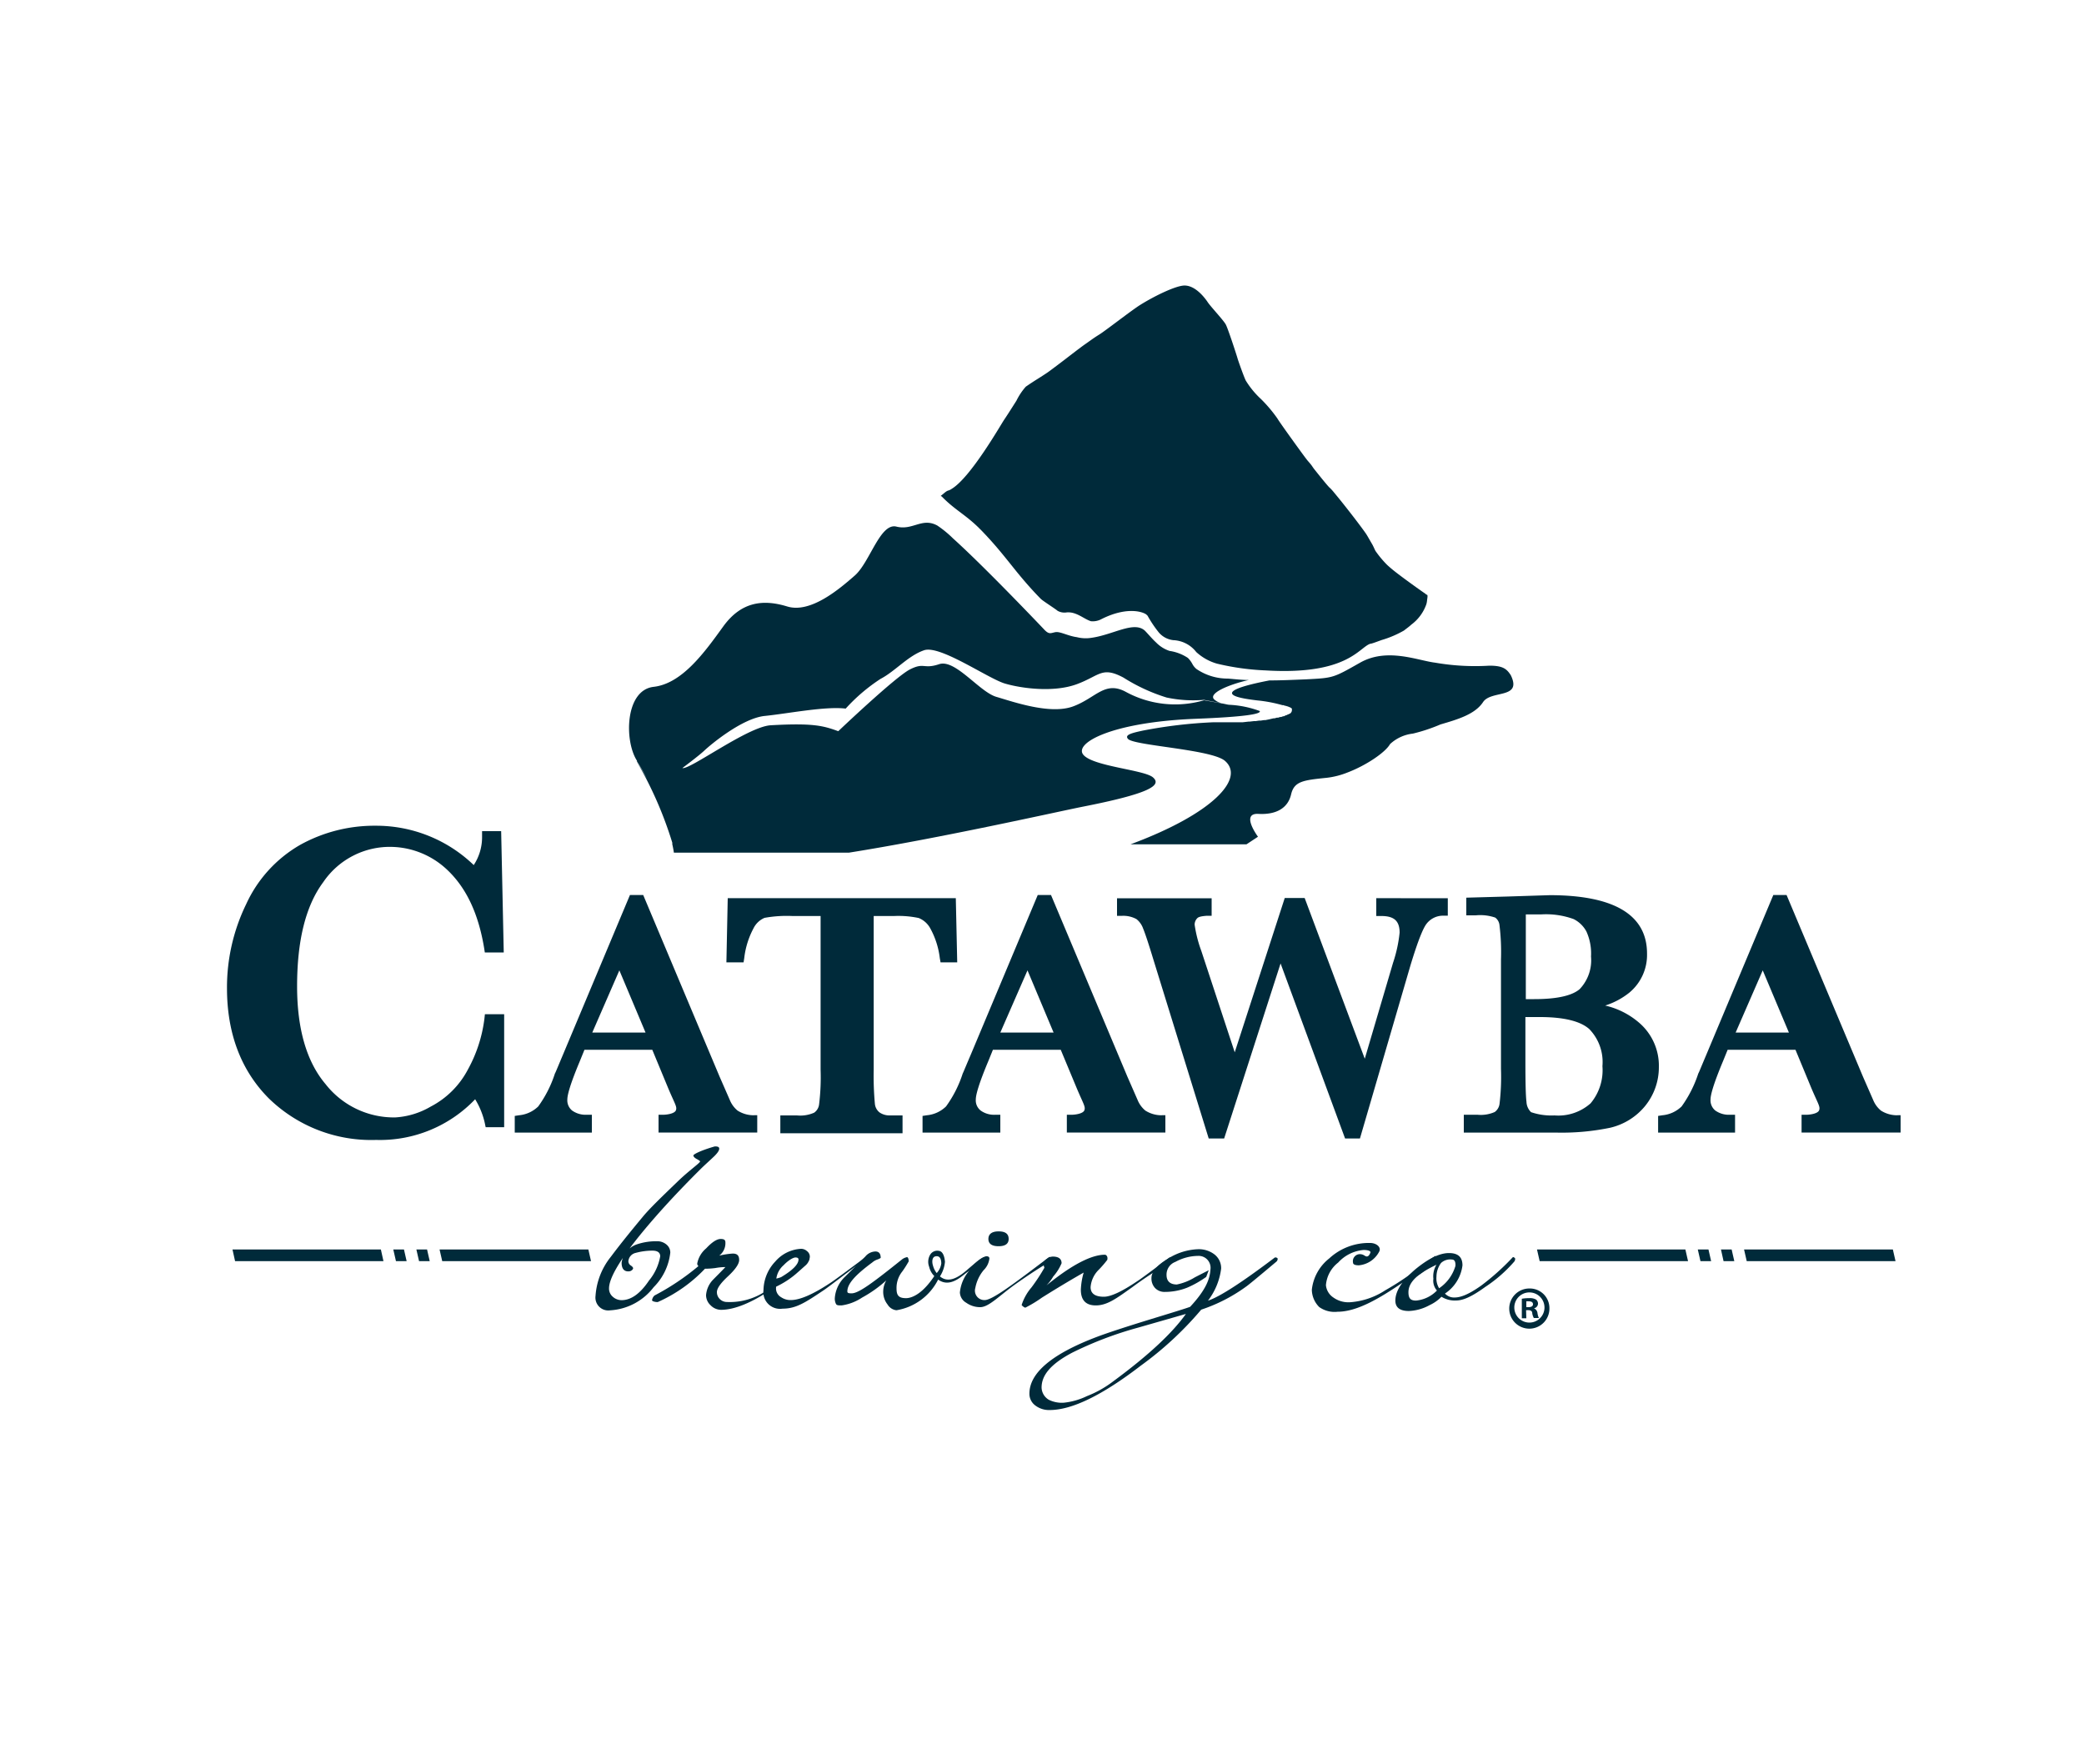 <svg id="Desktop" xmlns="http://www.w3.org/2000/svg" viewBox="0 0 250 211.62"><defs><style>.cls-1{fill:#fff;}.cls-2{fill:#002a3a;}</style></defs><rect class="cls-1" width="250" height="211.62"/><g id="Logos"><path class="cls-2" d="M113.62,159l.14.16-.07-.08-.06-.07Z"/><path class="cls-2" d="M139.21,133.78a3.61,3.61,0,0,1-1.81-.56,3.21,3.21,0,0,1-.93-1.27l-1.23-2.81-9.16-21.78h-1.59l-8,19.07c-.82,1.92-.94,2.24-1,2.34a14.06,14.06,0,0,1-2,3.95,3.79,3.79,0,0,1-2.3,1.06l-.52.08v2H120v-2.14h-.61a2.75,2.75,0,0,1-1.74-.5,1.55,1.55,0,0,1-.59-1.35c0-.46.26-1.63,1.51-4.61l.54-1.33h8.14l1.92,4.61c.8,1.9,1.08,2.22.91,2.65s-1.21.53-1.49.53h-.61v2.13h11.82v-2.08ZM120,123.86l3.26-7.46,3.13,7.46Z"/><path class="cls-2" d="M227.45,133.78a3.61,3.61,0,0,1-1.81-.56,3.21,3.21,0,0,1-.93-1.27l-1.23-2.81-9.16-21.78h-1.59l-8,19.07c-.81,1.92-.93,2.24-1,2.34a14.36,14.36,0,0,1-2,3.95,3.79,3.79,0,0,1-2.3,1.06l-.52.08v2h9.23v-2.14h-.61a2.8,2.8,0,0,1-1.75-.5,1.57,1.57,0,0,1-.58-1.35c0-.46.26-1.63,1.51-4.61l.54-1.33h8.14l1.91,4.61c.81,1.9,1.09,2.22.92,2.65s-1.21.53-1.49.53h-.61v2.13H228v-2.08Zm-19.24-9.92,3.25-7.46,3.14,7.46Z"/><path class="cls-2" d="M58.11,122.21a16.94,16.94,0,0,1-2,6.12,10.49,10.49,0,0,1-4.44,4.41,9.53,9.53,0,0,1-4.25,1.3,10.42,10.42,0,0,1-8.37-4c-2.27-2.68-3.41-6.63-3.41-11.73,0-5.41,1-9.61,3.13-12.48a9.65,9.65,0,0,1,8.29-4.24,10,10,0,0,1,6.45,2.62c2.38,2.18,3.87,5.3,4.57,9.53l.08.51h2.27L60.12,99.7H57.83v.69a6.07,6.07,0,0,1-1,3.38,16.85,16.85,0,0,0-11.76-4.72,18.36,18.36,0,0,0-9.07,2.3,15.76,15.76,0,0,0-6.47,7.11,22.81,22.81,0,0,0-2.3,10.08c0,5.43,1.69,9.87,5,13.2a17.6,17.6,0,0,0,12.89,5A15.77,15.77,0,0,0,57,131.86a9.35,9.35,0,0,1,1.16,2.87l.1.48h2.22V121.66H58.17Z"/><path class="cls-2" d="M90.29,133.78a3.61,3.61,0,0,1-1.81-.56,3.21,3.21,0,0,1-.93-1.27l-1.23-2.81-9.16-21.78H75.57l-8,19.07c-.81,1.92-.93,2.24-1,2.34a14.06,14.06,0,0,1-2,3.95,3.79,3.79,0,0,1-2.3,1.06l-.52.08v2H71v-2.14h-.61a2.8,2.8,0,0,1-1.75-.5,1.57,1.57,0,0,1-.58-1.35c0-.46.26-1.63,1.51-4.61l.54-1.33h8.14l1.91,4.61c.8,1.9,1.09,2.22.92,2.65s-1.21.53-1.49.53H79v2.13H90.84v-2.08Zm-19.24-9.92,3.25-7.46,3.14,7.46Z"/><path class="cls-2" d="M114.66,107.74H87.3l-.16,7.7H89.2l.08-.51a10,10,0,0,1,1.12-3.59,2.61,2.61,0,0,1,1.32-1.24,15,15,0,0,1,3.34-.22h3.38v18.41a26.7,26.7,0,0,1-.18,4.18,1.41,1.41,0,0,1-.59,1,4.1,4.1,0,0,1-2.06.33h-2v2.14h14.66v-2.14h-1.58a2.08,2.08,0,0,1-1.18-.36,1.5,1.5,0,0,1-.56-1.06,36.67,36.67,0,0,1-.14-4.06V109.88h2.45a11.72,11.72,0,0,1,2.95.24,2.74,2.74,0,0,1,1.37,1.21,9.77,9.77,0,0,1,1.16,3.6l.09.51h2Z"/><path class="cls-2" d="M165.1,107.74v2.14h.61c1.54,0,2.19.6,2.19,2a16.73,16.73,0,0,1-.79,3.62L163.72,127l-7.21-19.28h-2.39l-6,18.51-4-12.14a15.47,15.47,0,0,1-.81-3.17,1.11,1.11,0,0,1,.31-.77c.12-.13.36-.24,1.16-.3l.57,0v-2.1H134v2.11l.58,0a3.28,3.28,0,0,1,1.75.39,2.51,2.51,0,0,1,.8,1.13c.25.6.67,1.87,1.24,3.75L145,136.57h1.85l6.77-21,7.74,21h1.78l6.05-20.73c1-3.31,1.58-4.55,1.92-5a2.49,2.49,0,0,1,2-1l.57,0v-2.09Z"/><path class="cls-2" d="M196.56,122.62a9.47,9.47,0,0,0-4-2,9,9,0,0,0,2.9-1.55,5.87,5.87,0,0,0,2.12-4.69c0-4.62-3.92-7-11.68-7l-5,.16-5,.14v2.12h1.13a5.52,5.52,0,0,1,2.34.27,1.28,1.28,0,0,1,.51.9,26.57,26.57,0,0,1,.18,4.12v13.12a27.54,27.54,0,0,1-.17,4.18,1.43,1.43,0,0,1-.58,1,4.13,4.13,0,0,1-2.06.33h-1.65v2.14H186.7a28.61,28.61,0,0,0,6.45-.58,7.65,7.65,0,0,0,4.2-2.61A7.36,7.36,0,0,0,199,128,6.79,6.79,0,0,0,196.56,122.62Zm-6.25-10.88a6.38,6.38,0,0,1,.55,3,5,5,0,0,1-1.36,3.91c-.93.8-2.77,1.2-5.46,1.2h-1V109.69l1.8,0a9.68,9.68,0,0,1,3.94.56A3.53,3.53,0,0,1,190.31,111.74Zm-7.19,20.44c-.09-.66-.13-2.27-.13-4.79V122l1.72,0c2.86,0,4.85.48,5.93,1.43a5.66,5.66,0,0,1,1.59,4.46,6.18,6.18,0,0,1-1.42,4.46,5.82,5.82,0,0,1-4.33,1.45,7.58,7.58,0,0,1-2.81-.39A1.8,1.8,0,0,1,183.12,132.18Z"/><polygon class="cls-2" points="203.67 149.88 203.99 151.28 205.27 151.28 204.95 149.88 203.67 149.88"/><polygon class="cls-2" points="209.54 151.28 227.39 151.28 227.07 149.88 209.22 149.88 209.54 151.28"/><polygon class="cls-2" points="207.73 149.88 206.45 149.88 206.76 151.28 208.05 151.28 207.73 149.88"/><polygon class="cls-2" points="202.18 149.88 184.38 149.88 184.7 151.28 202.5 151.28 202.18 149.88"/><polygon class="cls-2" points="47.18 149.88 47.5 151.28 48.78 151.28 48.46 149.88 47.18 149.88"/><polygon class="cls-2" points="53.05 151.28 70.9 151.28 70.58 149.88 52.73 149.88 53.05 151.28"/><polygon class="cls-2" points="51.23 149.88 49.95 149.88 50.27 151.28 51.55 151.28 51.23 149.88"/><polygon class="cls-2" points="45.69 149.88 27.89 149.88 28.2 151.28 46 151.28 45.69 149.88"/><path class="cls-2" d="M86.28,137.79c0,.21-.19.5-.57.88-.54.52-1.09,1-1.65,1.55q-4.14,4.11-7.06,7.66c-2.63,3.21-3.94,5.44-3.94,6.67a1.28,1.28,0,0,0,.45,1,1.57,1.57,0,0,0,1.06.41c1.14,0,2.24-.79,3.29-2.36a6.22,6.22,0,0,0,1.34-2.9c0-.45-.32-.68-.94-.68a7.66,7.66,0,0,0-2,.27,1.12,1.12,0,0,0-.88,1,.61.61,0,0,0,.29.51c.19.13.28.24.28.34s-.19.37-.57.37q-.81,0-.81-1.05a2.76,2.76,0,0,1,1.76-2.17,7.25,7.25,0,0,1,2.7-.39,1.7,1.7,0,0,1,1,.46,1.23,1.23,0,0,1,.38.89,6.94,6.94,0,0,1-2,4.16,7.09,7.09,0,0,1-5.22,2.77,1.54,1.54,0,0,1-1.75-1.72,8.36,8.36,0,0,1,1.78-4.63c.18-.22,1.12-1.55,3.84-4.81.81-1,2.31-2.44,4.2-4.26,1.44-1.4,2.73-2.25,2.73-2.46a2,2,0,0,0-.41-.27c-.27-.15-.4-.3-.4-.43s.85-.59,2.56-1.08C86.12,137.51,86.28,137.59,86.28,137.79Z"/><path class="cls-2" d="M97.1,150.91a.45.45,0,0,1-.13.34,52.52,52.52,0,0,1-4.49,3.46c-2.22,1.49-4.31,2.41-6,2.41a1.77,1.77,0,0,1-1.23-.54,1.66,1.66,0,0,1-.55-1.22,3,3,0,0,1,.76-1.77c.54-.56,1-1,1.56-1.6a7.36,7.36,0,0,0-1.23.12,9.58,9.58,0,0,1-1.22.08,17.69,17.69,0,0,1-5.67,4c-.36,0-.68-.11-.68-.22a.93.93,0,0,1,.3-.57,29.32,29.32,0,0,0,5.27-3.53.34.34,0,0,1-.14-.35,3.11,3.11,0,0,1,1.06-1.77c.71-.76,1.29-1.13,1.74-1.13s.57.14.57.42a1.87,1.87,0,0,1-.74,1.58,9.84,9.84,0,0,1,1.62-.25c.62,0,.77.33.77.78s-.44,1.11-1.33,1.94S86,154.54,86,155a1.16,1.16,0,0,0,.35.83,1.21,1.21,0,0,0,.86.35,7.72,7.72,0,0,0,4.88-1.47,28.35,28.35,0,0,0,4.67-3.92.18.18,0,0,1,.2,0A.16.16,0,0,1,97.1,150.91Z"/><path class="cls-2" d="M104.15,150.94c0,.14-.19,0-.3.1-1.9,1.32-4.3,3.25-5.13,3.79-2.14,1.43-3.23,2.15-4.85,2.15a2,2,0,0,1-2.28-2.24A5.1,5.1,0,0,1,93,151.33a4.37,4.37,0,0,1,3.11-1.53,1.06,1.06,0,0,1,.7.28.83.83,0,0,1,.34.66,1.51,1.51,0,0,1-.56,1.09c-.38.34-.75.67-1.13,1a10.69,10.69,0,0,1-2.35,1.51,1.21,1.21,0,0,0,.6,1.27,2,2,0,0,0,1.14.34c1.12,0,2.71-.7,4.79-2.08.45-.29,1.83-1.31,4.16-3.05a.18.18,0,0,1,.2,0A.15.15,0,0,1,104.15,150.94Zm-8.36.14c0-.16-.12-.24-.37-.24s-.83.31-1.42.93a2.59,2.59,0,0,0-.87,1.6,3.63,3.63,0,0,0,.57-.17C95.09,152.37,95.79,151.66,95.79,151.08Z"/><path class="cls-2" d="M118.47,151a.61.61,0,0,1-.14.37c-.88,1-1.36.52-2.47,1.36-.71.55-2,1.72-3.32.76a6.82,6.82,0,0,1-5,3.68,1.41,1.41,0,0,1-1.06-.68,2.45,2.45,0,0,1-.53-1.55,2.74,2.74,0,0,1,.37-1.35,15,15,0,0,1-2.9,2.06,5.94,5.94,0,0,1-2.46.94c-.36,0-.58,0-.67-.17a1.39,1.39,0,0,1-.14-.77,3.91,3.91,0,0,1,1.22-2.5l2.43-2.42a1.64,1.64,0,0,1,1.21-.61c.43,0,.64.26.64.77,0,0-.15.12-.44.21a1.8,1.8,0,0,0-.56.33c-2.14,1.58-3,2.6-3,3.48,0,.22.2.23.52.23.85,0,2.58-1.3,6.09-4.11a1.54,1.54,0,0,1,.54-.23c.15,0,.21.28.21.53,0-.06-.23.44-.77,1.19a3.14,3.14,0,0,0-.69,2.06c0,.84.29,1.14,1.15,1.14.43,0,1.77-.22,3.38-2.65a2.32,2.32,0,0,1-.62-1.12,1.67,1.67,0,0,1,.14-1.47,1,1,0,0,1,1.05-.43c.42.06.64.57.71,1.3a3.9,3.9,0,0,1-.6,1.76c1,.85,2.19.13,3.15-.69,1.42-1.22,1.86-1.59,2.24-1.66.07,0,.06,0,.15.07A.16.16,0,0,1,118.47,151Zm-5.55.6c0-.6-.19-.93-.57-.91-.58,0-.57.71-.42,1.15a2.34,2.34,0,0,0,.44.87A2.12,2.12,0,0,0,112.92,151.55Z"/><path class="cls-2" d="M126.12,151a.35.35,0,0,1-.13.33c-1.69.95-3.85,2.48-4.41,2.88-1.84,1.35-3,2.59-4,2.59a2.88,2.88,0,0,1-1.67-.53,1.49,1.49,0,0,1-.76-1.23,4.71,4.71,0,0,1,1.22-2.73,4.09,4.09,0,0,1,1.92-1.62c.27,0,.4.09.4.27a2.32,2.32,0,0,1-.69,1.4A4.69,4.69,0,0,0,117,154.5a1.13,1.13,0,0,0,1.12,1.45c.92,0,3.4-1.88,7.71-5.14a.2.2,0,0,1,.21,0A.16.16,0,0,1,126.12,151ZM121,148.62c0,.58-.41.87-1.21.87s-1.22-.29-1.22-.87.41-.91,1.22-.91S121,148,121,148.62Z"/><path class="cls-2" d="M140.72,151a.35.35,0,0,1-.13.33,42.67,42.67,0,0,0-4.74,3.06c-1.88,1.33-3,2.2-4.4,2.2-1.19,0-1.79-.63-1.79-1.89a8.58,8.58,0,0,1,.34-2.05q-2.37,1.35-5,3a15.23,15.23,0,0,1-2,1.21.57.57,0,0,1-.25-.13c-.12-.09-.19-.16-.19-.2a6.11,6.11,0,0,1,1.18-2.1,22.45,22.45,0,0,0,1.55-2.36,1.44,1.44,0,0,1-.1-.54c0-.17.14-.36.41-.53a1.22,1.22,0,0,1,.67-.27c.72,0,1.08.27,1.08.8a5.78,5.78,0,0,1-1,1.59,5.7,5.7,0,0,1-.81,1.07c3.82-3.12,5.91-3.68,7-3.68.16,0,.39.21.29.62a13.05,13.05,0,0,1-1,1.16,3.28,3.28,0,0,0-1,2.11c0,.76.53,1.15,1.59,1.15q1.25,0,4-1.86c.36-.22,1.64-1.17,3.85-2.83a.2.2,0,0,1,.21,0A.16.16,0,0,1,140.72,151Z"/><path class="cls-2" d="M153.27,151a.45.45,0,0,1-.14.33c-2.22,1.87-3.44,2.87-3.64,3a19.75,19.75,0,0,1-5.39,2.77,40.69,40.69,0,0,1-7.24,6.71q-6.93,5.33-10.94,5.33a2.69,2.69,0,0,1-1.74-.56,1.73,1.73,0,0,1-.69-1.4q0-3.74,8.08-6.81,1.85-.7,6.26-2.06c2.94-.9,4.47-1.37,4.94-1.55,1.5-1.62,2.35-3,2.43-4.43a1.43,1.43,0,0,0-1.47-1.68,5.79,5.79,0,0,0-2.73.72,1.62,1.62,0,0,0-1.06,1.56c0,.85.54,1.15,1.24,1.15a6.61,6.61,0,0,0,2.16-.86l1.66-.85-.3.8a11.93,11.93,0,0,1-2.28,1.29,7.23,7.23,0,0,1-2.67.51,1.55,1.55,0,0,1-1.19-.47,1.67,1.67,0,0,1-.43-1.18c0-.76.64-1.53,1.94-2.31a7.22,7.22,0,0,1,3.64-1.16,3.07,3.07,0,0,1,2,.64,2.08,2.08,0,0,1,.78,1.69,7.93,7.93,0,0,1-1.58,3.84q2.07-.67,8-5.16a.19.19,0,0,1,.2,0A.16.16,0,0,1,153.27,151Zm-11,6.61-5.76,1.65a43.73,43.73,0,0,0-7.89,3c-2.65,1.4-3.67,2.75-3.67,4.19a1.76,1.76,0,0,0,.87,1.46,3.52,3.52,0,0,0,1.81.35,8.33,8.33,0,0,0,2.76-.79,12.84,12.84,0,0,0,3.15-1.77C137.87,162.51,140.68,159.85,142.3,157.56Z"/><path class="cls-2" d="M172.32,151.05a10.23,10.23,0,0,1-1.82,1.68,9.82,9.82,0,0,1-2.33,1.19c-2.66,1.8-5.36,3.43-7.72,3.43a3.17,3.17,0,0,1-2.19-.56,3,3,0,0,1-.89-2.08,5.54,5.54,0,0,1,2.08-3.75,7,7,0,0,1,4.92-1.86c.71,0,1.33.47,1.1,1a3.06,3.06,0,0,1-2.46,1.68c-.47,0-.7-.11-.7-.33a.84.84,0,0,1,.94-1,.91.91,0,0,1,.37.12c.16.08.49.42.77-.3.09-.2-.27-.33-.81-.33a4.65,4.65,0,0,0-3.05,1.51,3.83,3.83,0,0,0-1.47,2.71,2,2,0,0,0,.89,1.48,3.1,3.1,0,0,0,2,.57,8.83,8.83,0,0,0,4.24-1.44,32.87,32.87,0,0,0,4-2.67,19,19,0,0,1,2-1.45C172.25,150.74,172.32,150.84,172.32,151.05Z"/><path class="cls-2" d="M181.76,151a.51.51,0,0,1-.14.37,16.88,16.88,0,0,1-3.44,3c-1.66,1.2-2.68,1.63-3.51,1.63a3,3,0,0,1-1.75-.45,4.67,4.67,0,0,1-1.41,1,5.62,5.62,0,0,1-2.5.71c-1.08,0-1.62-.42-1.62-1.25q0-1.72,2.43-3.78c1.57-1.28,2.9-1.92,4-1.92s1.62.49,1.62,1.48a4.76,4.76,0,0,1-2.1,3.38,1.49,1.49,0,0,0,1.14.47c.67,0,1.59-.28,3.21-1.43a29.12,29.12,0,0,0,3.75-3.36c.05-.07.11-.08.2,0A.16.16,0,0,1,181.76,151Zm-9.36,3.83a1.78,1.78,0,0,1-.45-1.44,2.66,2.66,0,0,1,.37-1.68c-2.1,1-3.36,2-3.36,3.3,0,.76.28,1,.91,1A4,4,0,0,0,172.4,154.78Zm2.18-2.88c.06-.37,0-.86-.38-.86a1.62,1.62,0,0,0-1.33.41,2.81,2.81,0,0,0-.55,1.64,2.27,2.27,0,0,0,.32,1.39A4.87,4.87,0,0,0,174.58,151.9Z"/><path class="cls-2" d="M185.87,156.9a2.41,2.41,0,1,1-2.4-2.34A2.35,2.35,0,0,1,185.87,156.9Zm-4.21,0a1.81,1.81,0,1,0,1.81-1.87A1.81,1.81,0,0,0,181.66,156.9Zm1.44,1.23h-.54v-2.34a5,5,0,0,1,.9-.07,1.45,1.45,0,0,1,.81.17.63.63,0,0,1,.23.51.59.59,0,0,1-.49.54v0a.7.7,0,0,1,.43.57,1.75,1.75,0,0,0,.17.59H184a1.75,1.75,0,0,1-.19-.57c0-.26-.18-.37-.48-.37h-.26Zm0-1.33h.26c.3,0,.54-.1.54-.34s-.16-.36-.5-.36a1.63,1.63,0,0,0-.3,0Z"/><path class="cls-2" d="M138.3,93.24c-1.07-.9-7.14-1.3-8.33-2.69s3.36-3.94,13.53-4.33c5.58-.22,7.84-.55,7.62-.93a12.23,12.23,0,0,0-3.52-.74c-.28,0-.53-.08-.75-.12L144.44,84a12.36,12.36,0,0,1-9.37-1c-2.54-1.38-3.6.73-6.35,1.74s-7.18-.56-9.2-1.15-4.93-4.56-6.85-3.92-1.78-.26-3.53.64-8.58,7.4-8.58,7.4c-1.79-.65-3-1-8.11-.71-2.76.17-9.72,5.38-10.59,5.13,0,0,2-1.49,2.64-2.1s4.49-3.87,7.25-4.15S99,84.7,101.45,85a21.33,21.33,0,0,1,4.19-3.57c1.75-.91,3.3-2.78,5.22-3.43s7.69,3.41,9.71,4,5.86,1.09,8.61.07,3-2.17,5.59-.79a21.6,21.6,0,0,0,5.17,2.39,15.24,15.24,0,0,0,4.48.28l2.43.47a2.24,2.24,0,0,1-1.13-.47c-.95-.73,1.68-1.84,4.08-2.38-.73,0-1.54-.09-2.48-.17a6.66,6.66,0,0,1-3.79-1.15,2,2,0,0,1-.49-.6,2.94,2.94,0,0,0-.54-.73,5.39,5.39,0,0,0-2.2-.84,4,4,0,0,1-1.6-1c-.47-.43-.89-.94-1.34-1.41-1.31-1.23-3.79.47-6.44.84a4.28,4.28,0,0,1-1.74-.08c-1.06-.14-2-.7-2.57-.6s-.75.34-1.39-.36c0,0-7-7.38-10.91-10.9a12.84,12.84,0,0,0-1.87-1.53c-1.84-1-2.94.62-4.9.13s-3.18,4.28-5,5.87-5.29,4.57-8.1,3.71-5.48-.65-7.69,2.41S81.84,82,78.41,82.39s-3.54,6.47-2,8.86a.22.22,0,0,1,0,.08,18.56,18.56,0,0,1,1.23,2.17,26.1,26.1,0,0,0-1.32-2.26,46.16,46.16,0,0,1,4.33,9.85c0,.07,0,.13,0,.19a10.24,10.24,0,0,1,.19,1h21c10.94-1.74,24.7-4.84,27.93-5.49C137.89,95.2,139.44,94.21,138.3,93.24Z"/><path class="cls-2" d="M181.24,81a1.3,1.3,0,0,0-.1-.15c-.47-.69-1-1-2.47-1a28.08,28.08,0,0,1-6.51-.36c-2.08-.25-5.75-1.84-9,0s-3.19,1.83-6.49,2c-1.71.07-3,.13-4.39.13-2.13.41-4.91,1.06-4.43,1.66.21.27,1.09.52,3,.74a17.07,17.07,0,0,1,3,.57l0,0,.12,0,.22.08.07,0,.16.06.06,0,.17.09.06,0,.13.09.05,0s0,0,0,0h0l.09.11,0,0,0,.1s0,0,0,0,0,.07,0,.11v0a.51.51,0,0,1-.13.28l0,0-.09.09-.06,0-.12.09-.07,0-.17.1-.06,0-.27.13-.09,0-.23.09-.13,0-.24.08-.15,0-.28.08-.14,0-.46.11h0l-.49.1-.18,0-.38.06-.21,0-.4.06-.21,0-.51.06-.14,0-.7.08h-.16l-.58,0-.26,0-.53,0h-.28l-.58,0-.26,0-.88,0a57.11,57.11,0,0,0-8.45,1c-1.38.3-2.2.51-1.77,1,.75.81,10.07,1.25,11.64,2.64,2.42,2.13-1.51,6.35-11.34,10h13.91l1.38-.91c-.33-.45-1.95-2.85.05-2.74,2.2.12,3.55-.74,3.92-2.33s1.46-1.71,4.28-2a9.69,9.69,0,0,0,2.5-.64c2.28-.87,4.55-2.43,5.09-3.4A4.8,4.8,0,0,1,169.49,88a20.59,20.59,0,0,0,3.31-1.1c2.08-.61,4.14-1.21,5.11-2.68S182.63,83.88,181.24,81Z"/><path class="cls-2" d="M117.3,63.2l.19.19h0c.19.18.37.37.54.55l.36.38.07.08c1.33,1.43,2.41,2.83,3.55,4.24.87,1.06,1.78,2.12,2.86,3.21.26.25,1.77,1.21,2,1.42a1.69,1.69,0,0,0,1.1.19c1.17-.1,2.07.81,2.91,1.06a2.2,2.2,0,0,0,1.26-.26c3.31-1.66,5.27-.74,5.44-.48l0,0,.08.07a14.14,14.14,0,0,0,1.34,2,2.66,2.66,0,0,0,1.75.94,3.68,3.68,0,0,1,2.75,1.42A6.16,6.16,0,0,0,146,79.61a30.3,30.3,0,0,0,5.85.81c9.82.59,11.19-2.78,12.54-3.2.17,0,.72-.22,1.37-.45a12.35,12.35,0,0,0,2.67-1.14c.23-.19.61-.45.87-.7a5.16,5.16,0,0,0,1.81-2.46,2.63,2.63,0,0,0,.08-.42c0-.12.13-.67,0-.7s-.19-.14-.27-.18-2.85-2-3.89-2.86c-.3-.25-.54-.46-.67-.59A12.3,12.3,0,0,1,165,66.08c-.07-.14-.13-.26-.18-.38l-.15-.31-.48-.83c-.09-.16-.2-.35-.33-.55-.75-1.07-2.25-3-3.28-4.27h0l-.56-.68a6,6,0,0,0-.49-.54l0,0-.07-.06c-.32-.33-1.18-1.4-1.87-2.27l-.2-.29c-.19-.29-.57-.67-.66-.82l-.08-.1c-.27-.34-3.19-4.37-3.41-4.78a16.85,16.85,0,0,0-2-2.36,10.36,10.36,0,0,1-1.8-2.2c-.23-.47-.88-2.29-1-2.71s-1.12-3.49-1.39-4-1.82-2.15-2.17-2.68-1.47-2-2.78-2c-1,0-3.51,1.2-5.31,2.32-1,.62-4.19,3.11-4.92,3.56s-1.2.82-1.77,1.21c-.4.28-1.72,1.29-2.26,1.71-.34.26-1.8,1.37-2.16,1.62-.91.62-1.6,1-2.63,1.72a7.57,7.57,0,0,0-1.12,1.68c-1.05,1.65-1.05,1.65-1.49,2.31s-4,6.88-6.26,8.25a1.45,1.45,0,0,1-.41.21c-.07,0-.22.1-.23.1-.2.13-.38.31-.57.45s-.07.12,0,.16C114.47,61.1,115.71,61.67,117.3,63.2Z"/></g></svg>